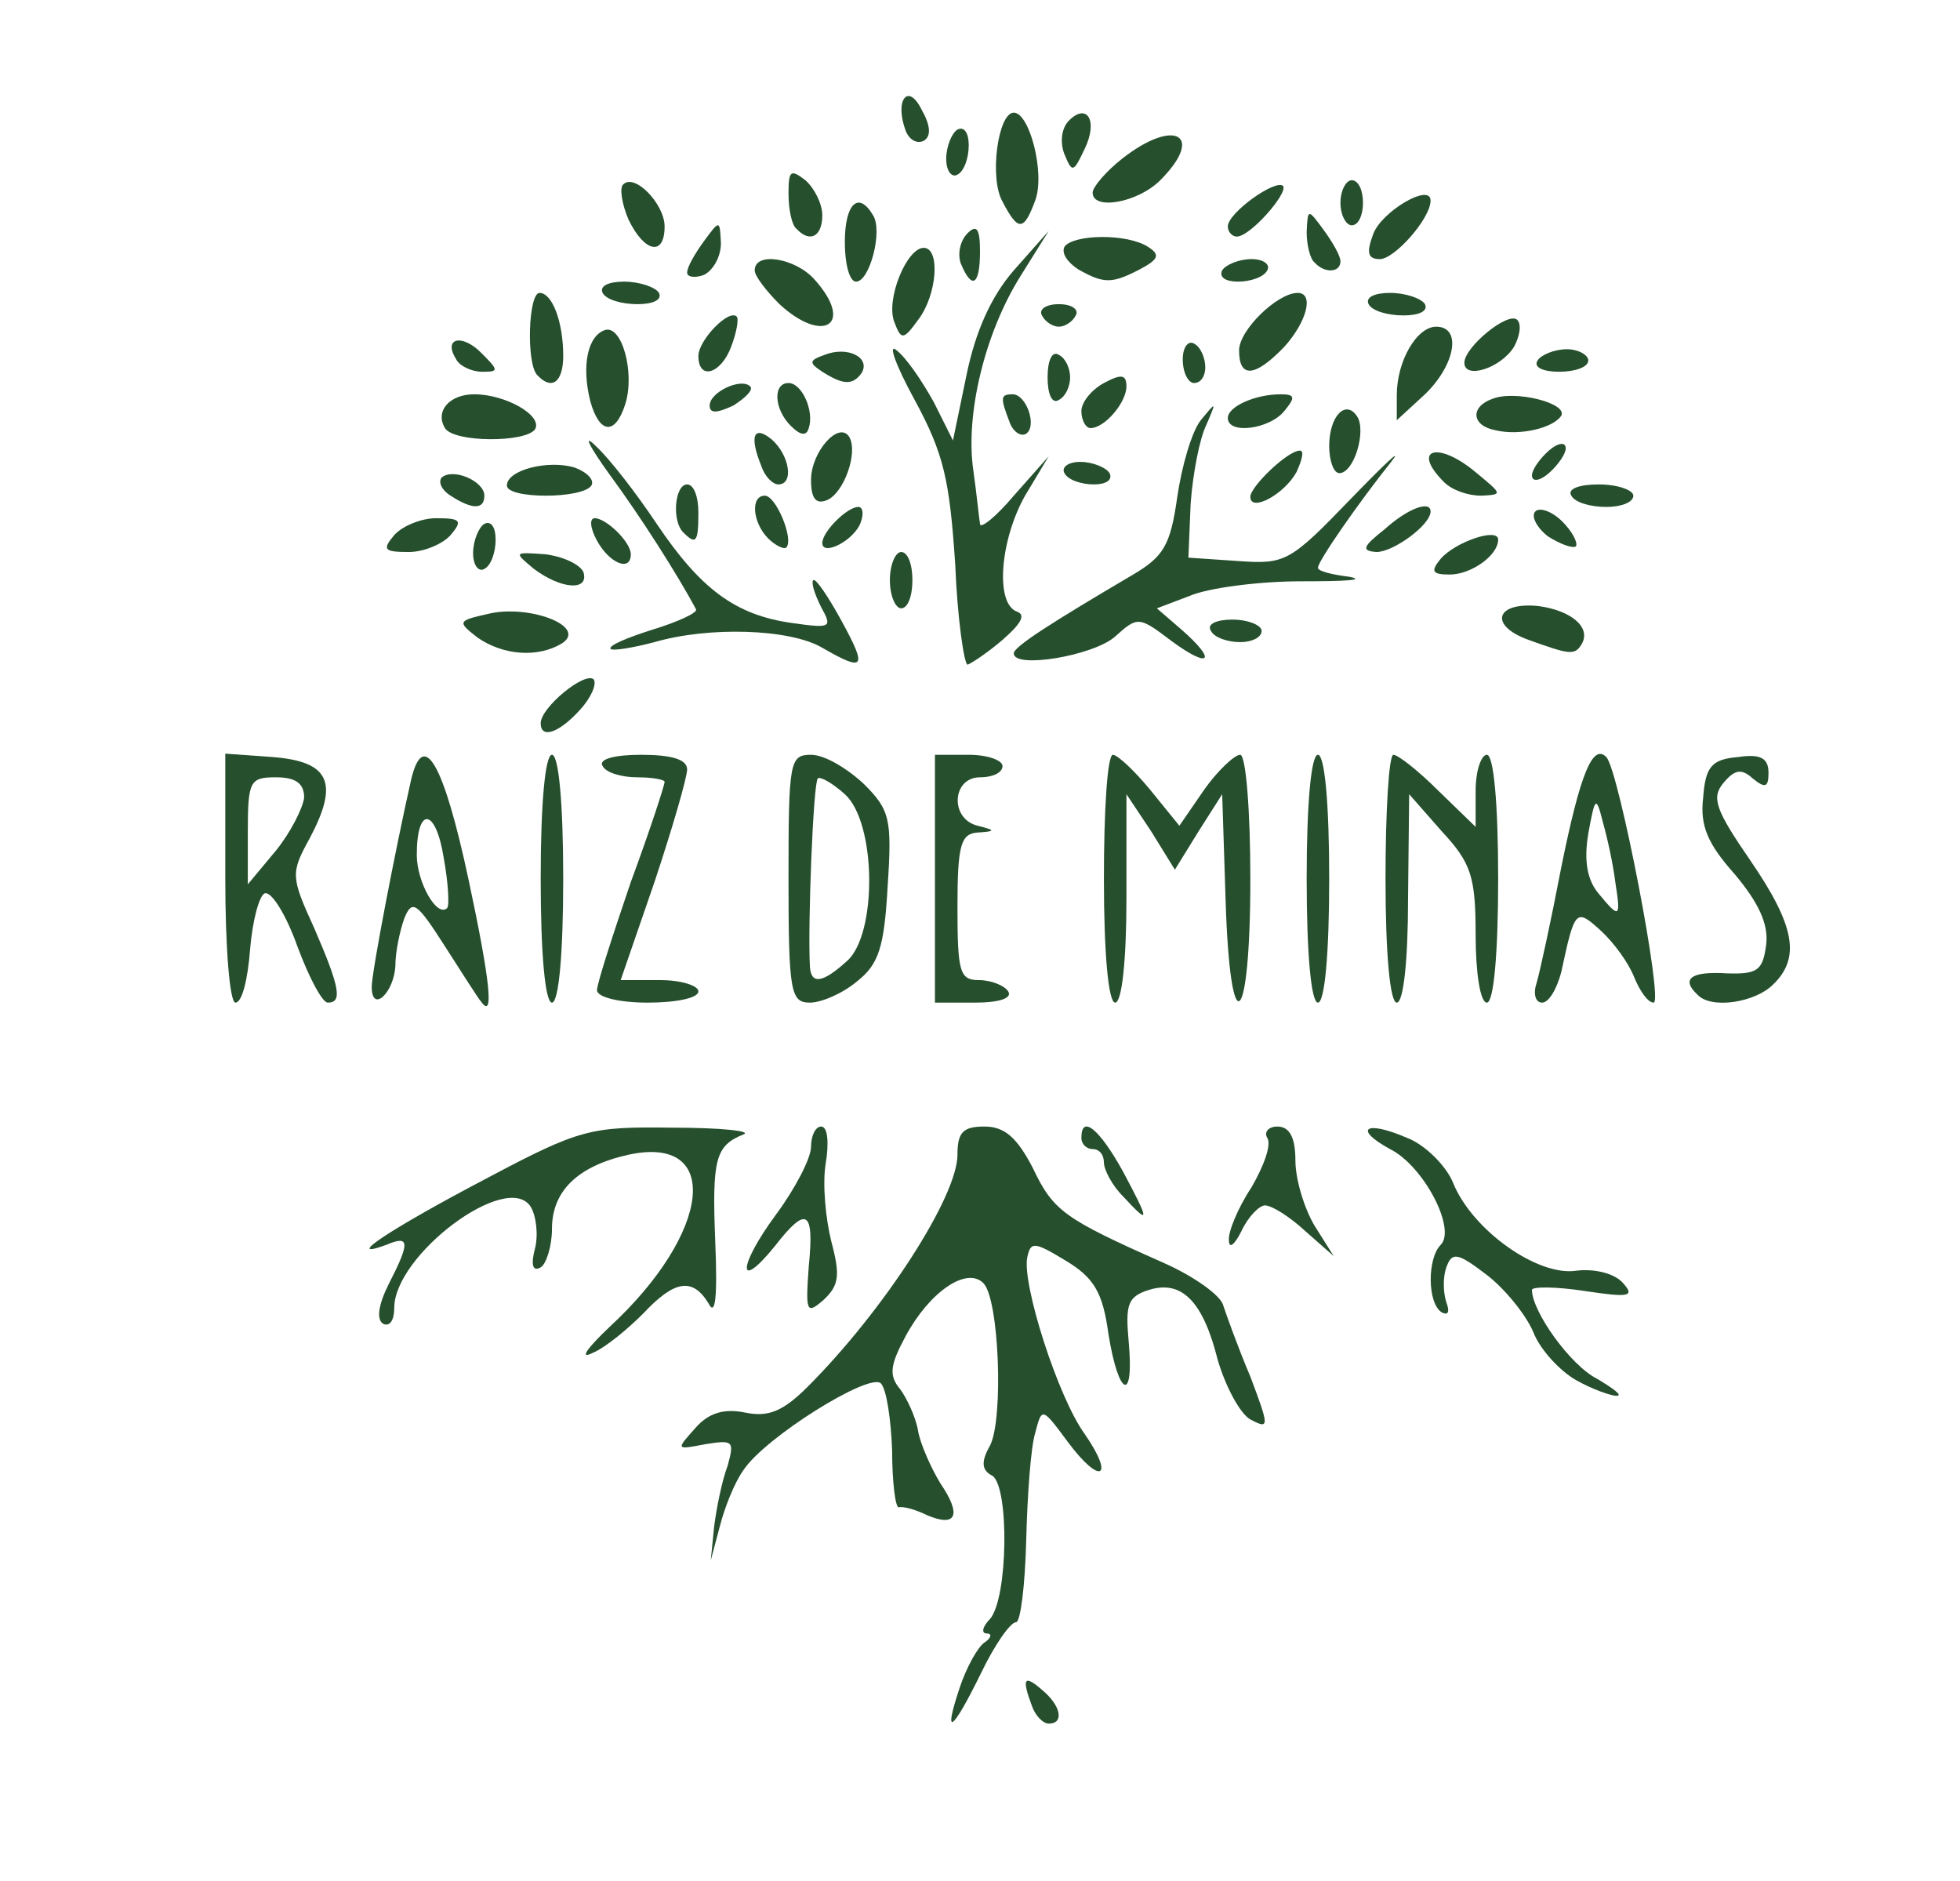 <?xml version="1.0" encoding="utf-8"?>
<!DOCTYPE svg PUBLIC "-//W3C//DTD SVG 20010904//EN" "http://www.w3.org/TR/2001/REC-SVG-20010904/DTD/svg10.dtd">
<svg version="1.0" xmlns="http://www.w3.org/2000/svg" width="174px" height="167px" viewBox="0 0 174 167" preserveAspectRatio="xMidYMid meet">
 <rect x="0" y="0" width="174" height="167" fill="#808080" stroke="none"/>
 <g fill="#ffffff">
  <path d="M0 83.5 l0 -83.5 87 0 87 0 0 83.5 0 83.5 -87 0 -87 0 0 -83.5z"/>
 </g>
 <g fill="#264f2d">
  <path d="M85.2 149.8 c0.6 -1.8 1.6 -3.6 2.2 -4 0.6 -0.4 0.7 -0.8 0.2 -0.8 -0.5 0 -0.4 -0.6 0.3 -1.3 1.6 -1.9 1.7 -11.7 0.2 -12.7 -1 -0.5 -1 -1.3 -0.2 -2.7 1.2 -2.4 0.8 -13 -0.6 -14.4 -1.5 -1.5 -4.8 0.8 -6.9 4.7 -1.4 2.6 -1.5 3.5 -0.5 4.7 0.6 0.8 1.4 2.5 1.6 3.7 0.2 1.2 1.2 3.4 2 4.7 1.9 2.8 1.4 3.9 -1.2 2.8 -1 -0.5 -2.1 -0.8 -2.5 -0.7 -0.3 0.1 -0.6 -2.2 -0.6 -5 -0.1 -2.8 -0.5 -5.5 -1 -6 -1 -1 -10.3 4.8 -12.2 7.7 -0.8 1.1 -1.7 3.4 -2.1 5 l-0.8 3 0.3 -3 c0.2 -1.6 0.7 -4.1 1.2 -5.4 0.6 -2.2 0.5 -2.3 -2 -1.9 -2.6 0.5 -2.6 0.5 -0.9 -1.4 1.2 -1.4 2.6 -1.8 4.5 -1.4 2 0.4 3.3 -0.1 5.5 -2.3 6.8 -6.8 13.3 -16.9 13.3 -20.6 0 -2 0.5 -2.5 2.4 -2.5 1.8 0 2.9 1 4.3 3.7 1.8 3.8 2.8 4.5 11.6 8.4 2.7 1.2 5.1 2.9 5.3 3.8 0.3 0.9 1.3 3.7 2.4 6.3 1.7 4.5 1.7 4.7 0 3.8 -0.9 -0.5 -2.2 -2.9 -2.9 -5.3 -1.3 -5.2 -3.2 -7.1 -6.1 -6.2 -1.9 0.6 -2.1 1.3 -1.8 4.6 0.5 5.5 -0.9 4.9 -1.8 -0.7 -0.5 -3.7 -1.3 -5 -3.8 -6.5 -2.8 -1.7 -3.1 -1.7 -3.4 -0.3 -0.5 2.3 2.7 12.4 5.1 15.7 2.7 3.9 1.4 4.6 -1.5 0.7 -2.3 -3.1 -2.3 -3.1 -2.9 -0.8 -0.4 1.3 -0.7 5.6 -0.8 9.6 -0.1 3.9 -0.5 7.2 -0.9 7.2 -0.5 0 -1.9 2 -3.1 4.5 -2.6 5.3 -3.4 5.8 -1.9 1.3z"/>
  <path d="M91.6 151.4 c-0.9 -2.4 -0.7 -2.8 0.9 -1.4 1.7 1.4 2 3 0.6 3 -0.5 0 -1.2 -0.7 -1.5 -1.6z"/>
  <path d="M139.9 122.5 c-1.4 -0.8 -3.2 -2.7 -3.8 -4.3 -0.7 -1.6 -2.6 -3.9 -4.2 -5.1 -2.5 -1.9 -3 -2 -3.5 -0.6 -0.3 0.8 -0.3 2.2 0 3.1 0.3 0.8 0.2 1.2 -0.4 0.9 -1.3 -0.8 -1.3 -4.8 -0.1 -6 1.4 -1.4 -1.5 -7 -4.5 -8.5 -3.3 -1.8 -2.2 -2.6 1.5 -1 1.6 0.6 3.5 2.5 4.1 4 1.7 4.2 7.5 8.3 10.9 7.8 1.6 -0.2 3.3 0.2 4.1 1 1.2 1.3 0.7 1.4 -3.3 0.8 -2.6 -0.4 -4.7 -0.4 -4.7 -0.1 0 1.9 3.4 6.7 5.8 7.9 1.5 0.9 2.3 1.5 1.7 1.5 -0.5 0 -2.2 -0.6 -3.6 -1.4z"/>
  <path d="M54.1 117.8 c9.1 -8.4 10 -17.1 1.7 -15.3 -4.5 1 -6.8 3.2 -6.8 6.6 0 1.5 -0.5 3.1 -1 3.4 -0.7 0.4 -0.9 -0.2 -0.5 -1.7 0.3 -1.2 0.1 -2.9 -0.4 -3.7 -2.1 -3.2 -12.1 4.3 -12.1 9 0 1.1 -0.4 1.7 -1 1.4 -0.6 -0.4 -0.4 -1.7 0.5 -3.5 1.9 -3.7 1.9 -4.4 -0.2 -3.5 -4.1 1.5 0.7 -1.6 8.9 -5.9 8.3 -4.4 9.2 -4.6 16.5 -4.5 4.3 0 7.1 0.3 6.3 0.6 -2.5 1 -2.8 2.2 -2.5 9.6 0.2 4.9 0 6.6 -0.6 5.4 -1.4 -2.3 -3 -2.1 -5.8 0.9 -1.3 1.3 -3.3 3 -4.5 3.5 -1.2 0.6 -0.5 -0.4 1.5 -2.3z"/>
  <path d="M71.8 112.4 c0.5 -5 -0.2 -5.4 -3 -1.8 -3.4 4.2 -3.3 1.8 0.1 -2.8 1.7 -2.3 3.1 -5 3.1 -6 0 -1 0.4 -1.8 0.9 -1.8 0.6 0 0.7 1.5 0.4 3.3 -0.3 1.8 0 4.9 0.5 6.9 0.8 3 0.7 3.9 -0.7 5.2 -1.5 1.3 -1.6 1.1 -1.3 -3z"/>
  <path d="M109.1 110.1 c-0.1 -0.7 0.8 -2.9 2 -4.7 1.1 -1.9 1.8 -3.8 1.4 -4.4 -0.3 -0.5 0.1 -1 0.9 -1 1.1 0 1.6 1 1.6 3 0 1.7 0.8 4.3 1.7 5.8 l1.7 2.7 -2.5 -2.2 c-1.4 -1.3 -3 -2.3 -3.6 -2.3 -0.5 0 -1.5 1 -2.1 2.3 -0.6 1.2 -1.1 1.6 -1.1 0.8z"/>
  <path d="M99.7 106.2 c-1 -1 -1.7 -2.4 -1.7 -3 0 -0.7 -0.4 -1.2 -1 -1.2 -0.5 0 -1 -0.4 -1 -1 0 -2.1 1.6 -0.8 3.7 3 2.4 4.5 2.4 4.8 0 2.2z"/>
  <path d="M20 77.9 l0 -11 4.2 0.3 c5.1 0.4 5.9 2.3 3.3 7.2 -1.7 3.1 -1.7 3.4 0.4 8 2.3 5.3 2.5 6.6 1.2 6.6 -0.5 0 -1.7 -2.3 -2.7 -5 -1 -2.8 -2.3 -4.9 -2.9 -4.7 -0.5 0.2 -1.1 2.5 -1.3 5 -0.2 2.6 -0.7 4.7 -1.3 4.7 -0.5 0 -0.9 -4.8 -0.9 -11.1z m7 -7.1 c0 -1.3 -0.8 -1.8 -2.5 -1.8 -2.3 0 -2.5 0.3 -2.5 4.8 l0 4.7 2.5 -3 c1.3 -1.6 2.4 -3.8 2.5 -4.7z"/>
  <path d="M33 87.6 c0 -1.3 2.1 -12.2 3.5 -18.4 1.1 -4.6 2.9 -1.4 5.1 8.9 1.9 8.9 2.3 12.5 1.1 10.8 -0.2 -0.2 -1.6 -2.4 -3.2 -4.9 -2.5 -3.9 -2.9 -4.2 -3.6 -2.5 -0.4 1.1 -0.8 3 -0.8 4.2 -0.1 2.4 -2.1 4.3 -2.1 1.9z m6.4 -11.4 c-0.7 -4.5 -2.4 -4.7 -2.4 -0.3 0 2.4 1.8 5.6 2.7 4.7 0.2 -0.2 0.1 -2.2 -0.3 -4.4z"/>
  <path d="M48 78 c0 -6.7 0.4 -11 1 -11 0.6 0 1 4.3 1 11 0 6.7 -0.4 11 -1 11 -0.6 0 -1 -4.3 -1 -11z"/>
  <path d="M53 87.9 c0 -0.6 1.4 -4.9 3 -9.6 1.7 -4.6 3 -8.6 3 -8.9 0 -0.2 -1.1 -0.4 -2.4 -0.4 -1.4 0 -2.8 -0.4 -3.1 -1 -0.4 -0.6 1 -1 3.4 -1 2.7 0 4.1 0.4 4.1 1.3 0 0.7 -1.3 5.2 -2.9 10 l-3 8.7 3.5 0 c1.9 0 3.4 0.5 3.4 1 0 0.6 -2 1 -4.5 1 -2.6 0 -4.5 -0.5 -4.5 -1.1z"/>
  <path d="M70 78 c0 -10.4 0.1 -11 2 -11 1.2 0 3.2 1.2 4.7 2.6 2.3 2.3 2.5 3.1 2.1 9.1 -0.3 5.4 -0.8 6.9 -2.7 8.4 -1.3 1.1 -3.2 1.9 -4.2 1.9 -1.7 0 -1.9 -0.9 -1.9 -11z m5.2 7.3 c2.7 -2.4 2.6 -12.3 -0.2 -14.8 -1.1 -1 -2.2 -1.6 -2.4 -1.4 -0.4 0.4 -0.9 13 -0.7 16.7 0.1 1.6 1.1 1.5 3.3 -0.5z"/>
  <path d="M83 78 l0 -11 3 0 c1.7 0 3 0.5 3 1 0 0.6 -0.9 1 -2 1 -2.5 0 -2.7 3.7 -0.2 4.3 1.6 0.4 1.6 0.5 0 0.6 -1.5 0.1 -1.8 1.1 -1.8 6.6 0 5.8 0.2 6.5 1.9 6.5 1.1 0 2.3 0.5 2.6 1 0.4 0.6 -0.8 1 -2.9 1 l-3.6 0 0 -11z"/>
  <path d="M98 78 c0 -6 0.3 -11 0.8 -11 0.4 0 1.9 1.4 3.3 3.1 l2.6 3.2 2.2 -3.2 c1.2 -1.7 2.7 -3.1 3.2 -3.1 0.5 0 0.9 4.9 0.9 11 0 13.4 -1.8 14.9 -2.2 1.8 l-0.3 -9.3 -2.1 3.3 -2.1 3.4 -2.1 -3.4 -2.2 -3.3 0 9.3 c0 5.4 -0.4 9.2 -1 9.2 -0.6 0 -1 -4.3 -1 -11z"/>
  <path d="M116 78 c0 -6.7 0.4 -11 1 -11 0.6 0 1 4.3 1 11 0 6.7 -0.4 11 -1 11 -0.6 0 -1 -4.3 -1 -11z"/>
  <path d="M123 78 c0 -6 0.3 -11 0.7 -11 0.4 0 2.2 1.4 4 3.2 l3.3 3.2 0 -3.2 c0 -1.8 0.5 -3.2 1 -3.2 0.6 0 1 4.3 1 11 0 6.7 -0.4 11 -1 11 -0.6 0 -1 -2.7 -1 -6 0 -5.2 -0.4 -6.4 -3 -9.2 l-2.9 -3.3 -0.1 9.3 c0 5.4 -0.4 9.2 -1 9.2 -0.6 0 -1 -4.3 -1 -11z"/>
  <path d="M136.4 87.3 c0.3 -1 1.3 -5.6 2.2 -10.3 1.7 -8.4 2.8 -11 4 -9.8 1.1 1.1 5.1 21.8 4.2 21.8 -0.5 0 -1.2 -1 -1.7 -2.2 -0.5 -1.3 -1.8 -3.1 -3 -4.2 -2.2 -2 -2.3 -1.9 -3.5 3.7 -0.4 1.5 -1.1 2.7 -1.7 2.7 -0.6 0 -0.8 -0.8 -0.5 -1.7z m7 -9 c-0.2 -1.6 -0.7 -3.9 -1.1 -5.3 -0.6 -2.4 -0.7 -2.3 -1.3 1 -0.4 2.4 -0.1 4.1 0.9 5.3 1.9 2.3 2 2.2 1.5 -1z"/>
  <path d="M150.7 88.3 c-1.5 -1.4 -0.6 -2.1 2.6 -1.9 2.8 0.1 3.2 -0.3 3.5 -2.6 0.2 -1.8 -0.7 -3.7 -2.8 -6.2 -2.4 -2.7 -3.1 -4.3 -2.8 -6.8 0.2 -2.8 0.8 -3.4 3.1 -3.6 2 -0.3 2.7 0.1 2.7 1.4 0 1.3 -0.3 1.4 -1.4 0.5 -1 -0.9 -1.6 -0.8 -2.6 0.4 -1.1 1.3 -0.7 2.4 2.4 6.9 3.9 5.7 4.5 8.6 2 11 -1.6 1.6 -5.5 2.2 -6.7 0.9z"/>
  <path d="M48 64.2 c0 -1.4 3.9 -4.6 4.7 -3.9 0.3 0.4 -0.2 1.6 -1.2 2.7 -1.9 2.1 -3.5 2.6 -3.5 1.2z"/>
  <path d="M73 57.5 c-2.9 -1.7 -10.1 -1.9 -14.9 -0.5 -1.9 0.5 -3.7 0.8 -3.9 0.6 -0.2 -0.3 1.5 -1 3.7 -1.7 2.3 -0.7 4 -1.5 3.9 -1.8 -1.6 -3 -4.9 -8.2 -7.7 -12 -1.8 -2.5 -2.4 -3.7 -1.2 -2.5 1.2 1.1 3.6 4.2 5.4 6.9 3.9 5.8 7 8.1 12 8.8 3.5 0.5 3.6 0.4 2.6 -1.4 -0.6 -1.2 -0.9 -2.2 -0.7 -2.4 0.2 -0.2 1.3 1.4 2.5 3.6 2.3 4.2 2.1 4.6 -1.7 2.4z"/>
  <path d="M84.8 50.1 c-0.5 -7.5 -1 -9.8 -3.6 -14.6 -1.7 -3.1 -2.4 -5.1 -1.6 -4.4 0.9 0.7 2.3 2.8 3.3 4.6 l1.7 3.4 1.2 -5.8 c0.8 -3.9 2.2 -7 4.2 -9.3 l3.1 -3.5 -2.5 4 c-3.2 5.1 -4.9 12.3 -4.2 17.2 0.3 2.1 0.5 4.2 0.6 4.8 0 0.5 1.4 -0.6 3 -2.5 l3.1 -3.5 -2.1 3.5 c-2.2 3.9 -2.7 9.6 -0.7 10.3 0.8 0.3 0.3 1.1 -1.3 2.5 -1.4 1.2 -2.8 2.1 -3.1 2.2 -0.3 0 -0.9 -4 -1.1 -8.9z"/>
  <path d="M90 58 c0 -0.6 3.3 -2.7 10.6 -7 2.7 -1.6 3.3 -2.6 3.9 -6.8 0.4 -2.8 1.3 -5.9 2.1 -6.9 1.4 -1.7 1.4 -1.7 0.5 0.4 -0.6 1.2 -1.2 4.3 -1.4 7 l-0.2 4.8 4.4 0.3 c4.2 0.3 4.6 0.1 10 -5.5 3.1 -3.2 4.7 -4.7 3.6 -3.3 -2.8 3.5 -6.5 8.8 -6.5 9.4 0 0.3 1.2 0.6 2.8 0.8 1.5 0.3 -0.4 0.4 -4.3 0.4 -3.8 0 -8.3 0.6 -9.9 1.3 l-2.9 1.1 2.2 1.9 c3.2 2.8 2.5 3.5 -0.9 1 -2.9 -2.2 -3 -2.2 -5 -0.4 -1.9 1.7 -9 2.9 -9 1.5z"/>
  <path d="M42.4 56.6 c-1.8 -1.4 -1.8 -1.5 0.9 -2.1 3.6 -0.9 8.9 1.1 6.6 2.6 -2.1 1.3 -5.2 1.1 -7.5 -0.5z"/>
  <path d="M135.7 56.8 c-3.6 -1.3 -2.9 -3.4 0.9 -3 2.9 0.4 4.7 1.9 3.8 3.4 -0.6 1 -1.1 0.9 -4.7 -0.4z"/>
  <path d="M107.5 56 c-0.4 -0.6 0.5 -1 1.9 -1 1.4 0 2.6 0.5 2.6 1 0 0.6 -0.9 1 -1.9 1 -1.1 0 -2.3 -0.4 -2.6 -1z"/>
  <path d="M79 51.5 c0 -1.4 0.5 -2.5 1 -2.5 0.6 0 1 1.1 1 2.5 0 1.4 -0.4 2.5 -1 2.5 -0.5 0 -1 -1.1 -1 -2.5z"/>
  <path d="M47.4 50.5 c-1.8 -1.5 -1.8 -1.5 1 -1.3 1.6 0.2 3.1 0.9 3.4 1.6 0.5 1.7 -2 1.5 -4.4 -0.3z"/>
  <path d="M42 49.1 c0 -1.1 0.5 -2.3 1 -2.6 0.6 -0.3 1 0.3 1 1.4 0 1.1 -0.4 2.3 -1 2.6 -0.5 0.3 -1 -0.3 -1 -1.4z"/>
  <path d="M127.9 49.6 c1.3 -1.5 5.1 -2.8 5.1 -1.7 0 1.4 -2.4 3.1 -4.3 3.1 -1.6 0 -1.7 -0.3 -0.8 -1.4z"/>
  <path d="M53 48 c-0.6 -1.1 -0.7 -2 -0.2 -2 1 0 3.2 2.1 3.2 3.2 0 1.6 -1.9 0.8 -3 -1.2z"/>
  <path d="M35 47.5 c0.7 -0.8 2.4 -1.5 3.7 -1.5 2.2 0 2.4 0.2 1.3 1.5 -0.7 0.8 -2.4 1.5 -3.7 1.5 -2.2 0 -2.4 -0.2 -1.3 -1.5z"/>
  <path d="M68.2 47.8 c-1.4 -1.4 -1.6 -3.8 -0.3 -3.8 1 0 2.6 3.9 1.9 4.6 -0.2 0.2 -1 -0.2 -1.6 -0.8z"/>
  <path d="M73 48.2 c0 -1 2.2 -3.2 3.2 -3.2 0.4 0 0.5 0.6 0.2 1.4 -0.6 1.6 -3.4 3 -3.4 1.8z"/>
  <path d="M122.9 47 c2.1 -1.9 4.1 -2.6 4.1 -1.6 0 1.2 -3.3 3.6 -4.8 3.6 -1.4 -0.1 -1.2 -0.5 0.7 -2z"/>
  <path d="M137.4 47.6 c-1 -0.8 -1.5 -1.8 -1.1 -2.2 0.4 -0.4 1.5 0 2.4 0.9 0.9 0.9 1.4 1.9 1.2 2.2 -0.3 0.2 -1.4 -0.2 -2.5 -0.9z"/>
  <path d="M60.7 47.3 c-1.1 -1 -0.8 -4.3 0.3 -4.3 0.6 0 1 1.1 1 2.5 0 2.6 -0.2 2.9 -1.3 1.8z"/>
  <path d="M40 44 c-0.8 -0.5 -1.1 -1.2 -0.8 -1.6 1 -0.9 3.8 0.3 3.8 1.6 0 1.2 -1 1.3 -3 0z"/>
  <path d="M72 42.6 c0 -2.5 2.5 -5.3 3.4 -3.8 0.8 1.4 -0.5 5 -2 5.6 -1 0.4 -1.4 -0.2 -1.4 -1.8z"/>
  <path d="M111 44.1 c0 -0.9 3.3 -4.1 4.4 -4.1 0.4 0 0.2 0.8 -0.3 1.9 -1.1 2 -4.1 3.6 -4.1 2.2z"/>
  <path d="M139.5 44 c-0.4 -0.6 0.7 -1 2.4 -1 1.7 0 3.1 0.5 3.1 1 0 0.6 -1.1 1 -2.4 1 -1.4 0 -2.8 -0.4 -3.1 -1z"/>
  <path d="M45 43.1 c0 -1.4 3.7 -2.3 6 -1.6 1.1 0.4 1.8 1.1 1.5 1.6 -0.8 1.2 -7.5 1.2 -7.5 0z"/>
  <path d="M128.2 42.8 c-3 -3 -0.5 -3.7 2.9 -0.8 2.3 1.9 2.3 1.9 0.4 2 -1.2 0 -2.6 -0.5 -3.3 -1.2z"/>
  <path d="M67.6 41.4 c-1.1 -2.7 -0.7 -3.7 0.9 -2.4 1.6 1.4 2 4 0.6 4 -0.5 0 -1.2 -0.7 -1.5 -1.6z"/>
  <path d="M94.5 42 c-0.3 -0.5 0.3 -1 1.4 -1 1.1 0 2.3 0.5 2.6 1 0.3 0.6 -0.3 1 -1.4 1 -1.1 0 -2.3 -0.4 -2.6 -1z"/>
  <path d="M136 42.2 c0 -0.5 0.7 -1.5 1.5 -2.2 0.8 -0.7 1.5 -0.8 1.5 -0.2 0 0.5 -0.7 1.5 -1.5 2.2 -0.8 0.7 -1.5 0.8 -1.5 0.2z"/>
  <path d="M118 39.6 c0 -2.7 1.5 -4.2 2.5 -2.6 0.8 1.3 -0.3 5 -1.6 5 -0.5 0 -0.9 -1.1 -0.9 -2.4z"/>
  <path d="M39.5 38 c-0.9 -1.5 0.4 -3 2.6 -3 2.8 0 6.1 1.9 5.4 3.1 -0.8 1.2 -7.2 1.2 -8 -0.1z"/>
  <path d="M70.2 37.8 c-1.5 -1.5 -1.6 -3.8 -0.2 -3.8 1.2 0 2.3 2.5 1.8 4 -0.2 0.7 -0.7 0.7 -1.6 -0.2z"/>
  <path d="M89.6 37.4 c-0.8 -2.1 -0.8 -2.4 0.3 -2.4 1.2 0 2.2 2.8 1.2 3.5 -0.5 0.3 -1.2 -0.2 -1.5 -1.1z"/>
  <path d="M132.8 38.2 c-2.2 -0.4 -2.3 -2.1 -0.3 -2.8 2 -0.8 6.7 0.4 6.1 1.5 -0.7 1.1 -3.7 1.8 -5.8 1.3z"/>
  <path d="M52.4 35.6 c-0.8 -3.2 -0.2 -5.8 1.3 -6.3 1.5 -0.5 2.7 3.8 1.8 6.6 -0.9 2.8 -2.3 2.6 -3.1 -0.3z"/>
  <path d="M96 36.5 c0 -0.8 0.9 -1.9 2 -2.5 1.5 -0.8 2 -0.8 2 0.3 0 1.4 -1.9 3.7 -3.2 3.7 -0.4 0 -0.8 -0.7 -0.8 -1.5z"/>
  <path d="M109 37.1 c0 -1 2.4 -2.1 4.7 -2.1 1.3 0 1.3 0.3 0.3 1.5 -1.3 1.6 -5 2.1 -5 0.6z"/>
  <path d="M63 36 c0 -1.2 2.8 -2.5 3.6 -1.7 0.3 0.3 -0.4 1 -1.5 1.7 -1.5 0.7 -2.1 0.7 -2.1 0z"/>
  <path d="M124 35.1 c0 -3.1 1.8 -6.1 3.5 -6.1 2.3 0 1.7 3.4 -1 6 l-2.5 2.3 0 -2.2z"/>
  <path d="M93 33.5 c0 -1.5 0.4 -2.4 1 -2 0.6 0.3 1 1.2 1 2 0 0.8 -0.4 1.7 -1 2 -0.6 0.4 -1 -0.5 -1 -2z"/>
  <path d="M47.7 33.3 c-1 -1 -0.8 -7.3 0.2 -7.3 1.1 0 2.1 2.5 2.1 5.6 0 2.3 -1 3.1 -2.3 1.7z"/>
  <path d="M73 33 c-1.2 -0.8 -1.2 -1 0.2 -1.5 2 -0.8 4.1 0.2 3.3 1.6 -0.8 1.1 -1.6 1.1 -3.5 -0.1z"/>
  <path d="M105 31.9 c0 -1.1 0.5 -1.7 1 -1.4 0.6 0.3 1 1.3 1 2.1 0 0.8 -0.4 1.4 -1 1.4 -0.5 0 -1 -0.9 -1 -2.1z"/>
  <path d="M40.5 31.9 c-1.2 -1.9 0.5 -2.3 2.2 -0.6 1.6 1.6 1.6 1.7 0.1 1.7 -0.9 0 -2 -0.5 -2.3 -1.1z"/>
  <path d="M62 31.6 c0 -1.4 2.7 -4.2 3.4 -3.5 0.2 0.2 0 1.4 -0.5 2.7 -0.9 2.4 -2.9 3 -2.9 0.8z"/>
  <path d="M110 31.1 c0 -1.8 3.4 -5.1 5.2 -5.1 1.5 0 0.8 2.6 -1.2 4.8 -2.6 2.7 -4 2.8 -4 0.3z"/>
  <path d="M130 32.2 c0 -1.4 3.9 -4.6 4.7 -3.8 0.4 0.4 0.2 1.5 -0.3 2.4 -1.2 1.9 -4.4 2.9 -4.4 1.4z"/>
  <path d="M136.5 32 c0.3 -0.5 1.5 -1 2.6 -1 1 0 1.9 0.5 1.9 1 0 0.6 -1.2 1 -2.6 1 -1.4 0 -2.3 -0.4 -1.9 -1z"/>
  <path d="M79.4 28.6 c-0.8 -2 1.1 -6.6 2.6 -6.6 1.5 0 1.2 4.2 -0.5 6.4 -1.3 1.8 -1.5 1.8 -2.1 0.2z"/>
  <path d="M69.2 27 c-1.2 -1.2 -2.2 -2.5 -2.2 -3 0 -1.7 3.6 -1.1 5.3 0.8 3.6 4 0.8 5.8 -3.1 2.2z"/>
  <path d="M92.5 28 c-0.3 -0.5 0.3 -1 1.5 -1 1.2 0 1.8 0.5 1.5 1 -0.3 0.6 -1 1 -1.5 1 -0.5 0 -1.2 -0.4 -1.5 -1z"/>
  <path d="M121.5 27 c-0.3 -0.6 0.5 -1 1.9 -1 1.4 0 2.8 0.5 3.1 1 0.3 0.6 -0.5 1 -1.9 1 -1.4 0 -2.8 -0.4 -3.1 -1z"/>
  <path d="M53.5 26 c-0.3 -0.6 0.5 -1 1.9 -1 1.4 0 2.8 0.5 3.1 1 0.3 0.6 -0.5 1 -1.9 1 -1.4 0 -2.8 -0.4 -3.1 -1z"/>
  <path d="M61 24.2 c0 -0.5 0.7 -1.7 1.5 -2.8 1.4 -1.9 1.4 -1.9 1.5 0.2 0 1.2 -0.7 2.4 -1.5 2.8 -0.8 0.3 -1.5 0.2 -1.5 -0.2z"/>
  <path d="M75 21.5 c0 -3.4 1.2 -4.6 2.5 -2.4 0.9 1.4 -0.3 5.9 -1.5 5.9 -0.6 0 -1 -1.6 -1 -3.5z"/>
  <path d="M85.3 23.4 c-0.3 -0.8 -0.1 -2 0.6 -2.7 0.8 -0.8 1.1 -0.4 1.1 1.6 0 3 -0.7 3.5 -1.7 1.1z"/>
  <path d="M95.7 23.9 c-0.9 -0.6 -1.5 -1.4 -1.2 -2 0.8 -1.1 5.5 -1.2 7.4 0 1.1 0.7 1 1.1 -0.7 2 -2.5 1.3 -3.2 1.3 -5.5 0z"/>
  <path d="M108.5 24 c0.3 -0.5 1.5 -1 2.6 -1 1.1 0 1.7 0.5 1.4 1 -0.3 0.6 -1.5 1 -2.6 1 -1.1 0 -1.7 -0.4 -1.4 -1z"/>
  <path d="M116.7 23.3 c-0.4 -0.3 -0.7 -1.6 -0.7 -2.7 0.1 -2.1 0.1 -2.1 1.5 -0.2 0.8 1.1 1.5 2.3 1.5 2.8 0 1 -1.4 1.1 -2.3 0.1z"/>
  <path d="M121.9 20.8 c0.7 -2 5.1 -4.6 5.1 -3 0 1.6 -3.2 5.2 -4.5 5.2 -1.1 0 -1.2 -0.6 -0.6 -2.2z"/>
  <path d="M55.8 19.5 c-0.6 -1.4 -0.8 -2.8 -0.5 -3.1 1 -1.1 3.7 1.7 3.7 3.7 0 2.7 -1.8 2.3 -3.2 -0.6z"/>
  <path d="M70.7 20.3 c-0.4 -0.3 -0.7 -1.7 -0.7 -3.1 0 -2.1 0.2 -2.2 1.5 -1.2 0.8 0.7 1.5 2.1 1.5 3.1 0 1.9 -1.1 2.5 -2.3 1.2z"/>
  <path d="M109 20.1 c0 -1.2 4.2 -4.2 4.9 -3.6 0.5 0.6 -2.9 4.5 -4.1 4.5 -0.4 0 -0.8 -0.4 -0.8 -0.9z"/>
  <path d="M89 17.9 c-1.2 -2.1 -0.4 -7.9 1 -7.9 1.4 0 2.8 5.4 1.9 7.8 -1 2.7 -1.5 2.8 -2.9 0.1z"/>
  <path d="M119 18 c0 -1.1 0.5 -2 1 -2 0.6 0 1 0.9 1 2 0 1.1 -0.4 2 -1 2 -0.5 0 -1 -0.9 -1 -2z"/>
  <path d="M97 17.1 c0 -0.5 1.2 -1.9 2.6 -3 4.7 -3.7 7.4 -2.1 3.4 1.9 -2 2 -6 2.7 -6 1.1z"/>
  <path d="M84 14.1 c0 -1.1 0.5 -2.3 1 -2.6 0.6 -0.3 1 0.3 1 1.4 0 1.1 -0.4 2.3 -1 2.6 -0.5 0.3 -1 -0.3 -1 -1.4z"/>
  <path d="M94.5 13.7 c-0.4 -1 -0.3 -2.3 0.4 -3 1.6 -1.6 2.6 0 1.4 2.5 -1 2.1 -1.1 2.2 -1.8 0.5z"/>
  <path d="M80.4 11.6 c-1 -2.7 0.2 -4.3 1.4 -1.9 0.8 1.4 0.9 2.4 0.2 2.8 -0.6 0.3 -1.3 -0.1 -1.6 -0.9z"/>
 </g>
</svg>